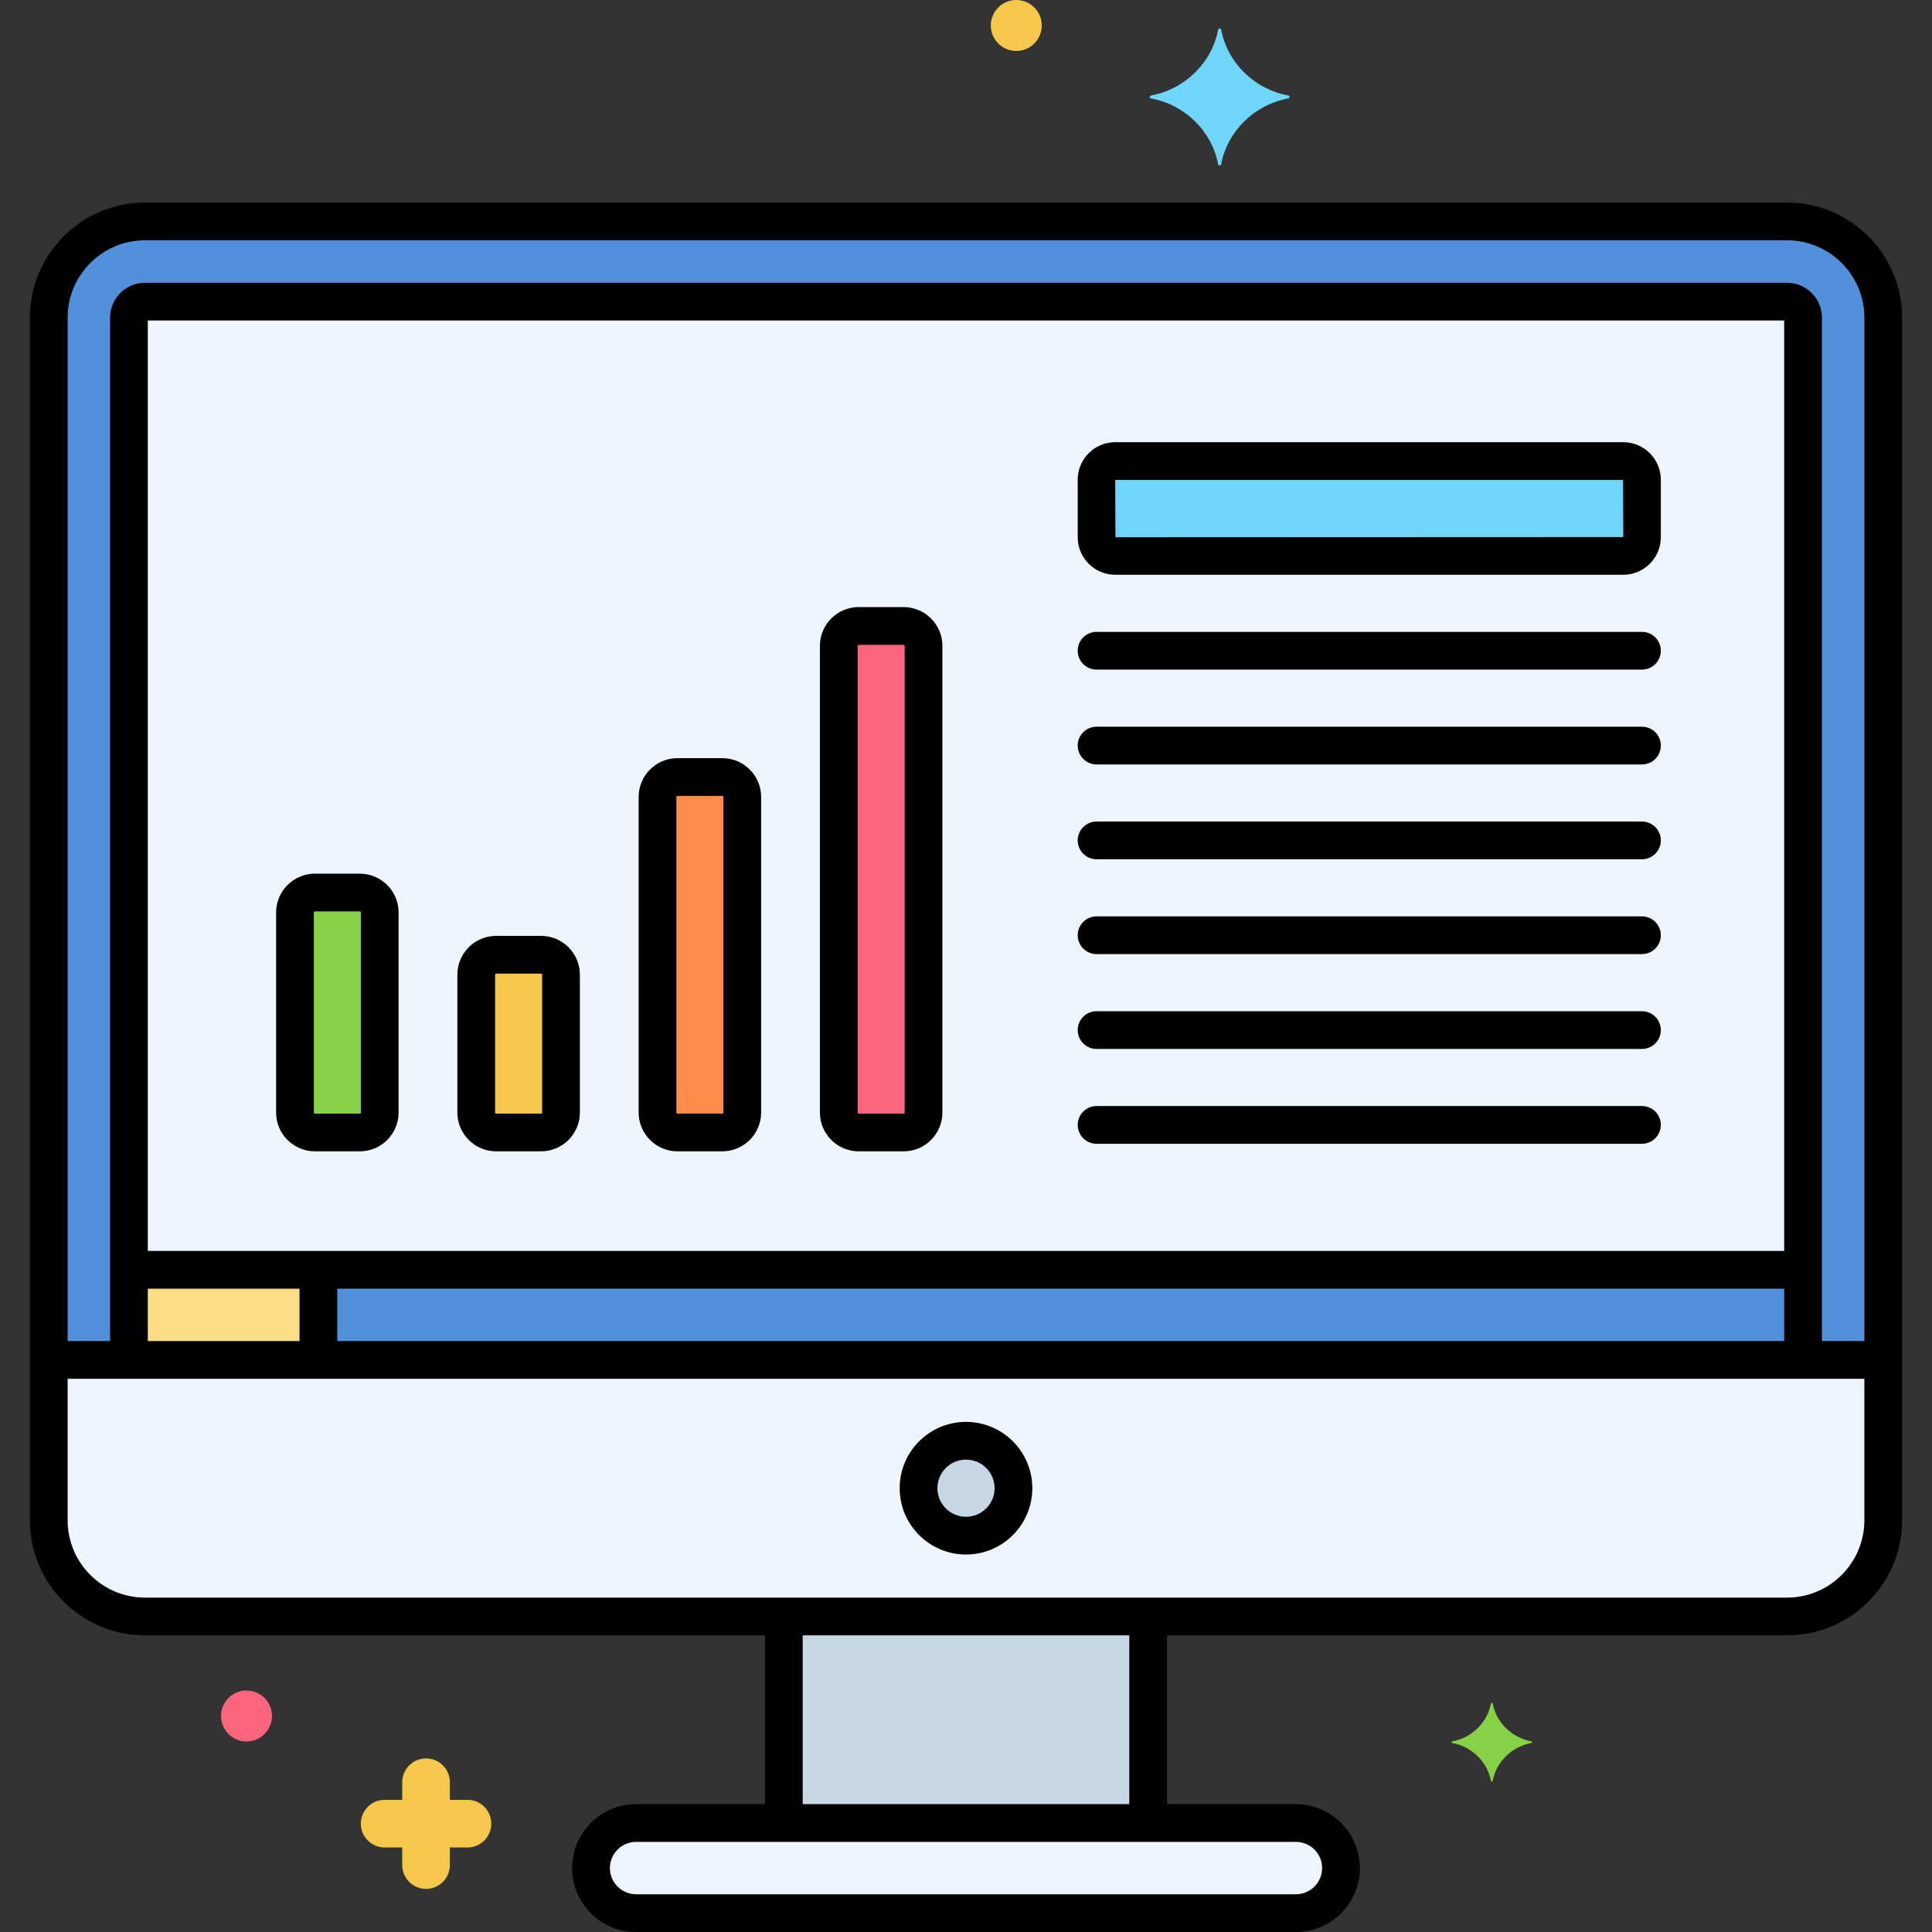 <svg enable-background="new 0 0 256 256" height="512" viewBox="0 0 256 256" width="512" xmlns="http://www.w3.org/2000/svg"><rect x="0" y="0" width="256" height="256" fill="#333333" stroke="none"/><g id="Layer_47"><g><g><g><path d="m236.79 29.342h-217.58c-7.012 0-12.748 5.737-12.748 12.748v159.354c0 7.012 5.737 12.748 12.748 12.748h217.58c7.012 0 12.748-5.737 12.748-12.748v-159.354c0-7.011-5.737-12.748-12.748-12.748z" fill="#5290db"/></g></g><g><g><path d="m19.21 39.966c-1.169 0-2.125.956-2.125 2.125v138.107h221.829v-138.108c0-1.169-.956-2.125-2.125-2.125h-217.579z" fill="#edf4fc"/></g></g><g><g><path d="m17.086 168.255h221.829v11.942h-221.829z" fill="#5290db"/></g></g><g><g><path d="m17.086 168.255h25.104v11.942h-25.104z" fill="#fcdd86"/></g></g><g><g><path d="m103.862 214.193h48.276v27.365h-48.276z" fill="#c7d7e5"/></g></g><g><g><path d="m6.462 180.197v21.247c0 7.012 5.737 12.748 12.748 12.748h217.58c7.012 0 12.748-5.737 12.748-12.748v-21.247z" fill="#edf4fc"/></g></g><g><g><path d="m236.79 216.693h-217.58c-8.408 0-15.249-6.84-15.249-15.249v-159.354c0-8.408 6.84-15.248 15.249-15.248h217.58c8.408 0 15.249 6.84 15.249 15.248v159.354c-.001 8.409-6.841 15.249-15.249 15.249zm-217.58-184.851c-5.651 0-10.249 4.597-10.249 10.248v159.354c0 5.651 4.598 10.249 10.249 10.249h217.58c5.651 0 10.249-4.598 10.249-10.249v-159.354c0-5.651-4.598-10.248-10.249-10.248z"/></g></g><g><g><path d="m17.085 182.031c-1.381 0-2.5-1.119-2.5-2.5v-137.441c0-2.55 2.075-4.625 4.625-4.625h217.58c2.55 0 4.625 2.075 4.625 4.625v137.378c0 1.381-1.119 2.5-2.5 2.5s-2.5-1.119-2.5-2.5v-137.002h-216.83v137.065c0 1.381-1.119 2.5-2.5 2.5z"/></g></g><g><g><path d="m47.675 118.266h-5.948c-1.459 0-2.641 1.183-2.641 2.641v26.507c0 1.459 1.183 2.641 2.641 2.641h5.948c1.459 0 2.641-1.183 2.641-2.641v-26.507c.001-1.458-1.182-2.641-2.641-2.641z" fill="#87d147"/></g></g><g><g><path d="m71.694 126.508h-5.948c-1.459 0-2.641 1.183-2.641 2.641v18.266c0 1.459 1.183 2.641 2.641 2.641h5.948c1.459 0 2.641-1.183 2.641-2.641v-18.266c0-1.458-1.182-2.641-2.641-2.641z" fill="#f5c84c"/></g></g><g><g><path d="m95.713 102.96h-5.948c-1.459 0-2.641 1.183-2.641 2.641v41.814c0 1.459 1.183 2.641 2.641 2.641h5.948c1.459 0 2.641-1.183 2.641-2.641v-41.814c0-1.459-1.183-2.641-2.641-2.641z" fill="#fc8c48"/></g></g><g><g><path d="m119.731 82.944h-5.948c-1.459 0-2.641 1.183-2.641 2.641v61.83c0 1.459 1.183 2.641 2.641 2.641h5.948c1.459 0 2.641-1.183 2.641-2.641v-61.83c.001-1.459-1.182-2.641-2.641-2.641z" fill="#fc657e"/></g></g><g><g><path d="m215.095 61.093h-67.321c-1.365 0-2.472 1.106-2.472 2.472v7.623c0 1.365 1.107 2.472 2.472 2.472h67.321c1.365 0 2.472-1.107 2.472-2.472v-7.623c0-1.365-1.107-2.472-2.472-2.472z" fill="#70d6f9"/></g></g><g><g><path d="m171.714 241.558h-87.428c-3.298 0-5.971 2.674-5.971 5.971 0 3.298 2.673 5.971 5.971 5.971h87.428c3.298 0 5.971-2.674 5.971-5.971 0-3.298-2.673-5.971-5.971-5.971z" fill="#edf4fc"/></g></g><g><g><path d="m128 190.907c-3.473 0-6.288 2.815-6.288 6.288 0 3.473 2.815 6.288 6.288 6.288s6.288-2.815 6.288-6.288c0-3.473-2.815-6.288-6.288-6.288z" fill="#c7d7e5"/></g></g><g><g><path d="m171.714 256h-87.428c-4.671 0-8.471-3.8-8.471-8.471s3.8-8.471 8.471-8.471h87.429c4.671 0 8.471 3.8 8.471 8.471s-3.801 8.471-8.472 8.471zm-87.428-11.942c-1.914 0-3.471 1.557-3.471 3.471s1.557 3.471 3.471 3.471h87.429c1.914 0 3.471-1.557 3.471-3.471s-1.557-3.471-3.471-3.471z"/></g></g><g><g><path d="m152.138 243.292c-1.381 0-2.5-1.119-2.5-2.5v-25.917c0-1.381 1.119-2.5 2.5-2.5s2.5 1.119 2.5 2.5v25.917c0 1.38-1.119 2.5-2.5 2.5z"/></g></g><g><g><path d="m103.862 243.063c-1.381 0-2.5-1.119-2.5-2.5v-25.5c0-1.381 1.119-2.5 2.5-2.5s2.5 1.119 2.5 2.5v25.5c0 1.38-1.119 2.5-2.5 2.5z"/></g></g><g><g><path d="m170.705 12.654c-4.498-.838-8.043-4.31-8.898-8.716-.043-.221-.352-.221-.395 0-.855 4.406-4.4 7.879-8.898 8.716-.226.042-.226.345 0 .387 4.498.838 8.043 4.31 8.898 8.717.043.221.352.221.395 0 .855-4.406 4.4-7.879 8.898-8.717.226-.043.226-.345 0-.387z" fill="#70d6f9"/></g></g><g><g><path d="m202.903 230.736c-2.586-.482-4.625-2.479-5.116-5.012-.025-.127-.202-.127-.227 0-.492 2.534-2.53 4.531-5.117 5.012-.13.024-.13.198 0 .222 2.586.482 4.625 2.479 5.117 5.012.025.127.202.127.227 0 .492-2.534 2.53-4.531 5.116-5.012.129-.024.129-.198 0-.222z" fill="#87d147"/></g></g><g><g><path d="m61.941 238.487h-2.33v-2.33c0-1.744-1.413-3.157-3.157-3.157s-3.157 1.413-3.157 3.157v2.33h-2.329c-1.744 0-3.157 1.413-3.157 3.157s1.413 3.157 3.157 3.157h2.329v2.33c0 1.744 1.413 3.157 3.157 3.157s3.157-1.413 3.157-3.157v-2.33h2.33c1.744 0 3.157-1.413 3.157-3.157s-1.413-3.157-3.157-3.157z" fill="#f5c84c"/></g></g><g><g><circle cx="32.662" cy="227.377" fill="#fc657e" r="3.377"/></g></g><g><g><circle cx="134.662" cy="3.377" fill="#f5c84c" r="3.377"/></g></g><g><g><path d="m248.687 182.697h-240.937c-1.381 0-2.5-1.119-2.5-2.5s1.119-2.5 2.5-2.5h240.938c1.381 0 2.5 1.119 2.5 2.5s-1.12 2.5-2.501 2.5z"/></g></g><g><g><path d="m128 205.983c-4.846 0-8.788-3.942-8.788-8.788s3.942-8.788 8.788-8.788 8.788 3.942 8.788 8.788-3.942 8.788-8.788 8.788zm0-12.576c-2.088 0-3.788 1.699-3.788 3.788s1.699 3.788 3.788 3.788 3.788-1.699 3.788-3.788-1.7-3.788-3.788-3.788z"/></g></g><g><g><path d="m238.292 170.755h-220.417c-1.381 0-2.5-1.119-2.5-2.5s1.119-2.5 2.5-2.5h220.417c1.381 0 2.5 1.119 2.5 2.5s-1.12 2.5-2.5 2.5z"/></g></g><g><g><path d="m42.19 182.031c-1.381 0-2.5-1.119-2.5-2.5v-10.698c0-1.381 1.119-2.5 2.5-2.5s2.5 1.119 2.5 2.5v10.698c0 1.381-1.119 2.5-2.5 2.5z"/></g></g><g><g><path d="m215.095 76.16h-67.321c-2.741 0-4.972-2.23-4.972-4.972v-7.623c0-2.741 2.23-4.972 4.972-4.972h67.321c2.741 0 4.972 2.23 4.972 4.972v7.623c0 2.741-2.231 4.972-4.972 4.972zm-67.321-12.567.028 7.595 67.292-.028-.028-7.566h-67.292zm67.321 0h.01z"/></g></g><g><g><path d="m217.567 88.726h-72.264c-1.381 0-2.5-1.119-2.5-2.5s1.119-2.5 2.5-2.5h72.264c1.381 0 2.5 1.119 2.5 2.5s-1.119 2.5-2.5 2.5z"/></g></g><g><g><path d="m217.567 101.292h-72.264c-1.381 0-2.5-1.119-2.5-2.5s1.119-2.5 2.5-2.5h72.264c1.381 0 2.5 1.119 2.5 2.5s-1.119 2.5-2.5 2.5z"/></g></g><g><g><path d="m217.567 113.858h-72.264c-1.381 0-2.5-1.119-2.5-2.5s1.119-2.5 2.5-2.5h72.264c1.381 0 2.5 1.119 2.5 2.5s-1.119 2.5-2.5 2.5z"/></g></g><g><g><path d="m217.567 126.425h-72.264c-1.381 0-2.5-1.119-2.5-2.5s1.119-2.5 2.5-2.5h72.264c1.381 0 2.5 1.119 2.5 2.5s-1.119 2.5-2.5 2.5z"/></g></g><g><g><path d="m217.567 138.991h-72.264c-1.381 0-2.5-1.119-2.5-2.5s1.119-2.5 2.5-2.5h72.264c1.381 0 2.5 1.119 2.5 2.5s-1.119 2.5-2.5 2.5z"/></g></g><g><g><path d="m217.567 151.557h-72.264c-1.381 0-2.5-1.119-2.5-2.5s1.119-2.5 2.5-2.5h72.264c1.381 0 2.5 1.119 2.5 2.5s-1.119 2.5-2.5 2.5z"/></g></g><g><g><path d="m47.675 152.557h-5.948c-2.835 0-5.141-2.307-5.141-5.142v-26.507c0-2.835 2.306-5.142 5.141-5.142h5.948c2.835 0 5.141 2.307 5.141 5.142v26.507c0 2.835-2.306 5.142-5.141 5.142zm-5.948-31.791c-.078 0-.141.063-.141.142v26.507c0 .078.063.142.141.142h5.948c.078 0 .141-.063.141-.142v-26.507c0-.078-.063-.142-.141-.142z"/></g></g><g><g><path d="m71.694 152.557h-5.948c-2.835 0-5.142-2.307-5.142-5.142v-18.266c0-2.835 2.307-5.141 5.142-5.141h5.948c2.835 0 5.142 2.306 5.142 5.141v18.266c-.001 2.835-2.307 5.142-5.142 5.142zm-5.948-23.549c-.078 0-.142.063-.142.141v18.266c0 .078.063.142.142.142h5.948c.078 0 .142-.063.142-.142v-18.266c0-.078-.063-.141-.142-.141z"/></g></g><g><g><path d="m95.713 152.557h-5.948c-2.835 0-5.141-2.307-5.141-5.142v-41.814c0-2.835 2.306-5.142 5.141-5.142h5.948c2.835 0 5.141 2.307 5.141 5.142v41.814c0 2.835-2.306 5.142-5.141 5.142zm-5.948-47.098c-.078 0-.141.063-.141.142v41.814c0 .078.063.142.141.142h5.948c.078 0 .141-.063.141-.142v-41.814c0-.078-.063-.142-.141-.142z"/></g></g><g><g><path d="m119.731 152.557h-5.948c-2.835 0-5.142-2.307-5.142-5.142v-61.83c0-2.835 2.307-5.142 5.142-5.142h5.948c2.835 0 5.142 2.307 5.142 5.142v61.83c0 2.835-2.307 5.142-5.142 5.142zm-5.947-67.114c-.078 0-.142.063-.142.142v61.83c0 .078.063.142.142.142h5.948c.078 0 .142-.063.142-.142v-61.83c0-.078-.063-.142-.142-.142z"/></g></g></g></g></svg>